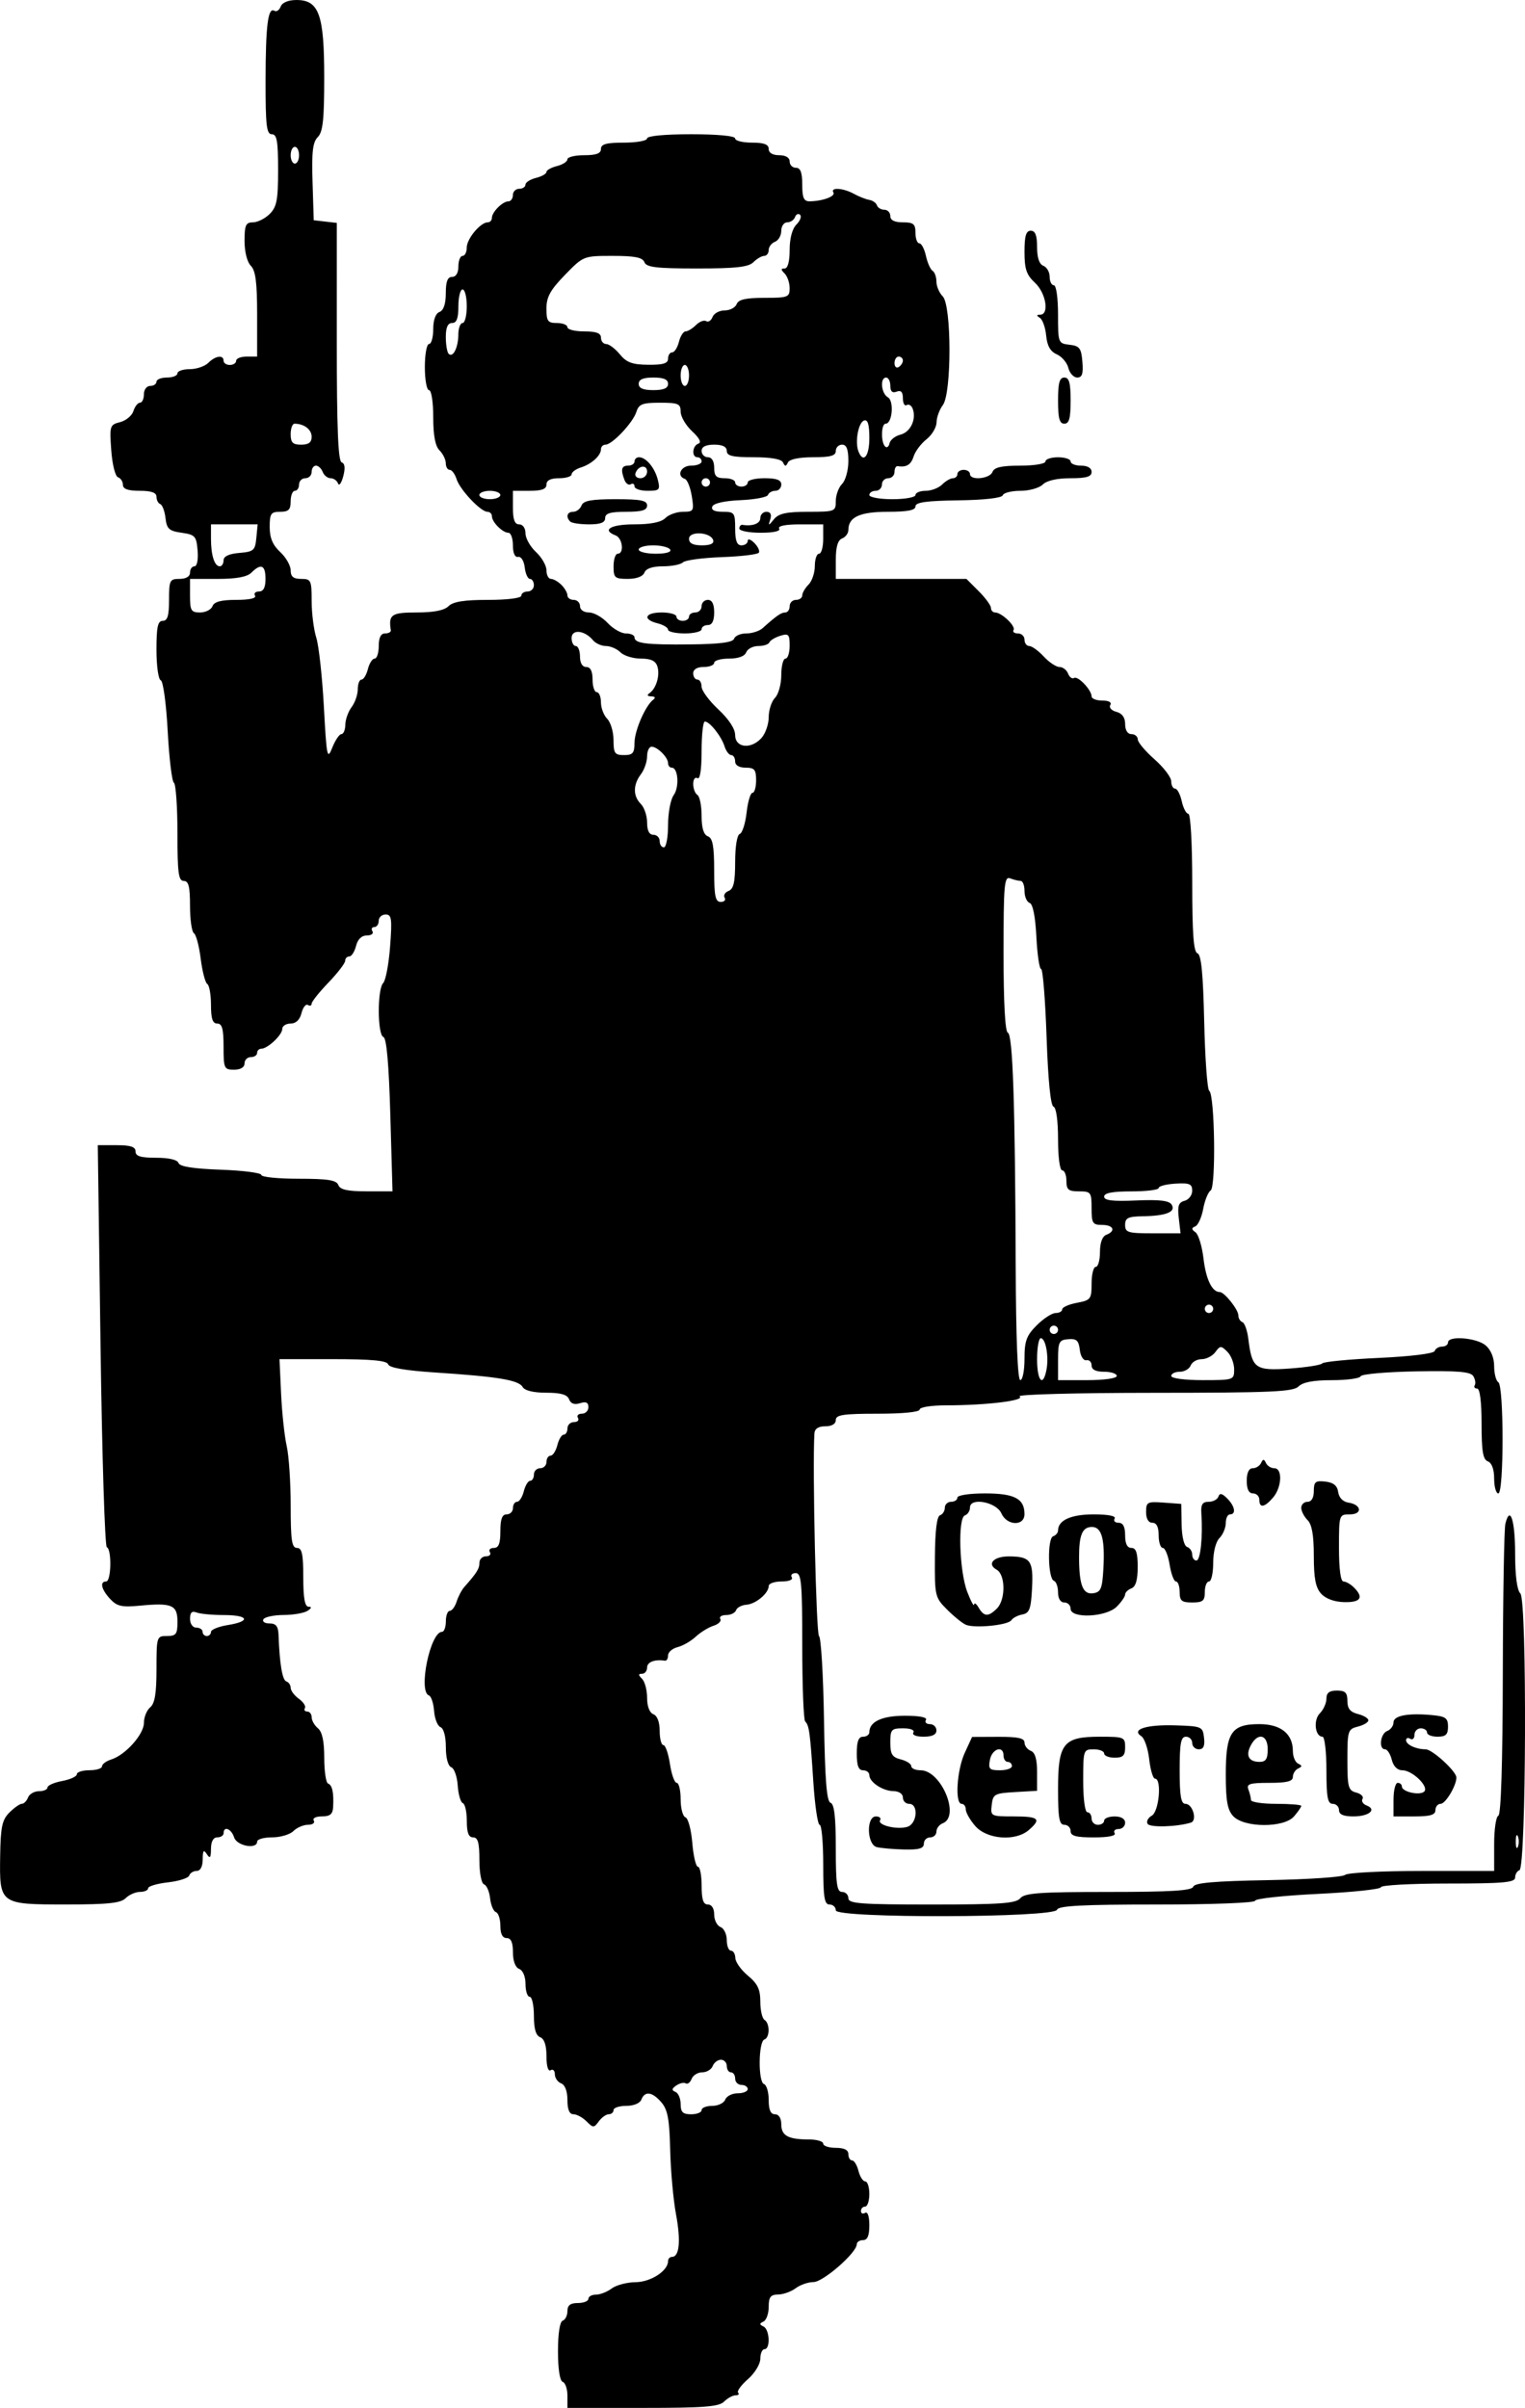 <?xml version="1.0" encoding="UTF-8" standalone="no"?>
<!-- Created with Inkscape (http://www.inkscape.org/) -->

<svg
   xmlns:dc="http://purl.org/dc/elements/1.1/"
   xmlns:cc="http://creativecommons.org/ns#"
   xmlns:rdf="http://www.w3.org/1999/02/22-rdf-syntax-ns#"
   xmlns:svg="http://www.w3.org/2000/svg"
   xmlns="http://www.w3.org/2000/svg"
   xmlns:sodipodi="http://sodipodi.sourceforge.net/DTD/sodipodi-0.dtd"
   xmlns:inkscape="http://www.inkscape.org/namespaces/inkscape"
   width="210mm"
   height="331.452mm"
   viewBox="0 0 210 331.452"
   version="1.1"
   id="svg8"
   inkscape:version="0.92.1 r15371"
   sodipodi:docname="mole.svg">
  <defs
     id="defs2" />
  <sodipodi:namedview
     id="base"
     pagecolor="#ffffff"
     bordercolor="#666666"
     borderopacity="1.0"
     inkscape:pageopacity="0.0"
     inkscape:pageshadow="2"
     inkscape:zoom="0.49497475"
     inkscape:cx="-15.398536"
     inkscape:cy="957.21469"
     inkscape:document-units="mm"
     inkscape:current-layer="layer1"
     showgrid="false"
     fit-margin-top="0"
     fit-margin-left="0"
     fit-margin-right="0"
     fit-margin-bottom="0"
     inkscape:window-width="1920"
     inkscape:window-height="1028"
     inkscape:window-x="0"
     inkscape:window-y="0"
     inkscape:window-maximized="1" />
  <g
     inkscape:label="Calque 1"
     inkscape:groupmode="layer"
     id="layer1"
     transform="translate(47.148,44.264)">
    <path
       style="fill:#000000;stroke-width:0.577"
       d="m 30.989,285.503 c 0,-0.926 -0.292,-1.782 -0.65,-1.901 -0.398,-0.133 -0.65,-1.765 -0.65,-4.211 0,-2.445 0.252,-4.078 0.65,-4.211 0.357,-0.119 0.65,-0.715 0.65,-1.323 0,-0.796 0.406,-1.107 1.444,-1.107 0.794,0 1.444,-0.26 1.444,-0.577 0,-0.318 0.47,-0.577 1.045,-0.577 0.574,0 1.549,-0.382 2.165,-0.848 0.617,-0.466 2.095,-0.856 3.286,-0.866 2.096,-0.018 4.475,-1.563 4.475,-2.906 0,-0.318 0.242,-0.577 0.539,-0.577 1.025,0 1.234,-2.215 0.554,-5.864 -0.375,-2.015 -0.737,-6.02 -0.803,-8.9 -0.096,-4.16 -0.343,-5.495 -1.2,-6.496 -1.258,-1.469 -2.294,-1.617 -2.764,-0.394 -0.194,0.506 -1.06,0.866 -2.083,0.866 -0.963,0 -1.75,0.26 -1.75,0.577 0,0.318 -0.296,0.577 -0.658,0.577 -0.362,0 -0.98,0.44 -1.373,0.978 -0.672,0.919 -0.774,0.919 -1.693,0 -0.538,-0.538 -1.349,-0.978 -1.803,-0.978 -0.553,0 -0.825,-0.646 -0.825,-1.959 0,-1.209 -0.332,-2.087 -0.866,-2.292 -0.476,-0.183 -0.866,-0.746 -0.866,-1.251 0,-0.505 -0.26,-0.758 -0.577,-0.561 -0.348,0.215 -0.577,-0.551 -0.577,-1.925 0,-1.496 -0.298,-2.397 -0.866,-2.614 -0.594,-0.228 -0.866,-1.156 -0.866,-2.949 0,-1.439 -0.26,-2.617 -0.577,-2.617 -0.318,0 -0.577,-0.788 -0.577,-1.75 0,-1.023 -0.36,-1.889 -0.866,-2.083 -0.534,-0.205 -0.866,-1.083 -0.866,-2.292 0,-1.357 -0.266,-1.959 -0.866,-1.959 -0.572,0 -0.866,-0.572 -0.866,-1.684 0,-0.926 -0.276,-1.776 -0.614,-1.889 -0.338,-0.113 -0.698,-0.969 -0.8,-1.903 -0.103,-0.934 -0.476,-1.795 -0.83,-1.913 -0.367,-0.122 -0.643,-1.557 -0.643,-3.342 0,-2.395 -0.203,-3.128 -0.866,-3.128 -0.622,0 -0.866,-0.636 -0.866,-2.262 0,-1.244 -0.248,-2.348 -0.552,-2.454 -0.304,-0.106 -0.619,-1.196 -0.7,-2.423 -0.081,-1.227 -0.482,-2.359 -0.891,-2.516 -0.447,-0.171 -0.744,-1.274 -0.744,-2.76 0,-1.477 -0.298,-2.589 -0.738,-2.758 -0.406,-0.156 -0.804,-1.158 -0.884,-2.227 -0.081,-1.069 -0.398,-2.031 -0.705,-2.136 -1.515,-0.522 0.171,-8.758 1.793,-8.758 0.294,0 0.535,-0.65 0.535,-1.444 0,-0.794 0.242,-1.444 0.539,-1.444 0.296,0 0.72,-0.573 0.942,-1.272 0.222,-0.7 0.694,-1.6 1.049,-2.001 1.745,-1.969 2.089,-2.52 2.089,-3.343 0,-0.49 0.405,-0.891 0.9,-0.891 0.495,0 0.74,-0.26 0.543,-0.577 -0.196,-0.318 0.048,-0.577 0.543,-0.577 0.665,0 0.9,-0.603 0.9,-2.31 0,-1.668 0.241,-2.31 0.866,-2.31 0.476,0 0.866,-0.39 0.866,-0.866 0,-0.476 0.255,-0.866 0.566,-0.866 0.312,0 0.729,-0.65 0.929,-1.444 0.199,-0.794 0.594,-1.444 0.877,-1.444 0.283,0 0.515,-0.39 0.515,-0.866 0,-0.476 0.39,-0.866 0.866,-0.866 0.476,0 0.866,-0.39 0.866,-0.866 0,-0.476 0.255,-0.866 0.566,-0.866 0.312,0 0.729,-0.65 0.929,-1.444 0.199,-0.794 0.594,-1.444 0.877,-1.444 0.283,0 0.515,-0.39 0.515,-0.866 0,-0.476 0.405,-0.866 0.9,-0.866 0.495,0 0.74,-0.26 0.543,-0.577 -0.196,-0.318 0.048,-0.577 0.543,-0.577 0.495,0 0.9,-0.407 0.9,-0.905 0,-0.643 -0.335,-0.799 -1.158,-0.538 -0.769,0.244 -1.274,0.064 -1.505,-0.539 -0.25,-0.65 -1.136,-0.906 -3.144,-0.906 -1.773,0 -2.966,-0.292 -3.259,-0.798 -0.547,-0.946 -3.422,-1.422 -11.965,-1.981 -4.179,-0.274 -6.387,-0.654 -6.544,-1.127 -0.172,-0.517 -2.269,-0.714 -7.601,-0.714 h -7.363 l 0.22,4.764 c 0.121,2.62 0.468,5.853 0.771,7.185 0.303,1.332 0.551,5.034 0.551,8.229 0,4.777 0.154,5.807 0.866,5.807 0.687,0 0.866,0.834 0.866,4.042 0,2.844 0.214,4.045 0.722,4.051 0.481,0.006 0.433,0.196 -0.144,0.569 -0.476,0.308 -1.955,0.564 -3.286,0.569 -1.331,0.004 -2.581,0.269 -2.777,0.586 -0.196,0.318 0.178,0.577 0.832,0.577 0.898,0 1.203,0.389 1.248,1.588 0.147,3.993 0.519,6.207 1.072,6.392 0.331,0.11 0.602,0.511 0.602,0.891 0,0.38 0.506,1.055 1.124,1.501 0.618,0.446 0.993,1.023 0.832,1.282 -0.161,0.26 -0.017,0.472 0.32,0.472 0.336,0 0.612,0.358 0.612,0.795 0,0.438 0.39,1.119 0.866,1.514 0.588,0.488 0.866,1.795 0.866,4.065 0,1.84 0.236,3.432 0.525,3.538 0.579,0.212 0.803,1.246 0.699,3.224 -0.052,0.991 -0.419,1.299 -1.546,1.299 -0.838,0 -1.323,0.25 -1.121,0.577 0.196,0.318 -0.16,0.577 -0.791,0.577 -0.631,0 -1.537,0.39 -2.014,0.866 -0.476,0.476 -1.794,0.866 -2.928,0.866 -1.134,0 -2.062,0.26 -2.062,0.577 0,1.123 -2.798,0.614 -3.176,-0.577 -0.376,-1.185 -1.444,-1.612 -1.444,-0.577 0,0.318 -0.39,0.577 -0.866,0.577 -0.558,0 -0.869,0.565 -0.875,1.588 -0.006,1.237 -0.132,1.397 -0.569,0.722 -0.436,-0.675 -0.562,-0.516 -0.569,0.722 -0.004,0.981 -0.322,1.588 -0.827,1.588 -0.45,0 -0.913,0.285 -1.029,0.634 -0.116,0.349 -1.437,0.772 -2.935,0.941 -1.498,0.169 -2.724,0.533 -2.724,0.809 0,0.276 -0.501,0.502 -1.114,0.502 -0.612,0 -1.503,0.39 -1.98,0.866 -0.679,0.679 -2.447,0.866 -8.167,0.866 -9.192,0 -9.216,-0.018 -9.115,-6.672 0.061,-4.017 0.266,-4.978 1.274,-5.986 0.66,-0.66 1.433,-1.201 1.716,-1.201 0.284,0 0.665,-0.39 0.848,-0.866 0.183,-0.476 0.86,-0.866 1.505,-0.866 0.645,0 1.173,-0.231 1.173,-0.513 0,-0.282 0.909,-0.684 2.021,-0.892 1.112,-0.208 2.021,-0.627 2.021,-0.93 0,-0.303 0.78,-0.551 1.732,-0.551 0.953,0 1.732,-0.242 1.732,-0.539 0,-0.296 0.575,-0.721 1.277,-0.944 1.965,-0.624 4.497,-3.463 4.497,-5.043 0,-0.78 0.39,-1.741 0.866,-2.136 0.636,-0.528 0.866,-1.929 0.866,-5.268 0,-4.467 0.026,-4.549 1.444,-4.549 1.255,0 1.444,-0.255 1.444,-1.954 0,-2.316 -0.761,-2.645 -5.141,-2.224 -2.527,0.243 -3.182,0.097 -4.128,-0.919 -1.218,-1.308 -1.469,-2.41 -0.547,-2.41 0.699,0 0.782,-4.443 0.088,-4.716 -0.269,-0.106 -0.66,-12.6 -0.867,-27.765 l -0.377,-27.573 h 2.599 c 1.925,0 2.599,0.225 2.599,0.866 0,0.652 0.7,0.866 2.839,0.866 1.758,0 2.931,0.275 3.079,0.722 0.164,0.492 2.02,0.786 5.823,0.922 3.07,0.11 5.582,0.435 5.582,0.722 0,0.287 2.311,0.522 5.135,0.522 4.032,0 5.207,0.186 5.468,0.866 0.246,0.641 1.261,0.866 3.898,0.866 H 6.902 L 6.601,109.215 C 6.4,102.206 6.083,98.628 5.652,98.484 4.819,98.206 4.793,91.877 5.62,91.05 5.959,90.711 6.387,88.45 6.57,86.026 c 0.29,-3.84 0.211,-4.408 -0.616,-4.408 -0.522,0 -0.95,0.39 -0.95,0.866 0,0.476 -0.275,0.866 -0.612,0.866 -0.336,0 -0.451,0.26 -0.255,0.577 0.196,0.318 -0.15,0.577 -0.769,0.577 -0.72,0 -1.257,0.521 -1.489,1.444 -0.199,0.794 -0.617,1.444 -0.929,1.444 -0.312,0 -0.566,0.27 -0.566,0.6 0,0.33 -1.039,1.681 -2.31,3.004 -1.27,1.322 -2.31,2.627 -2.31,2.899 0,0.272 -0.232,0.352 -0.516,0.176 -0.284,-0.175 -0.678,0.329 -0.877,1.121 -0.233,0.928 -0.768,1.44 -1.505,1.44 -0.629,0 -1.144,0.332 -1.144,0.738 0,0.828 -2.015,2.727 -2.894,2.727 -0.314,0 -0.571,0.26 -0.571,0.577 0,0.318 -0.39,0.577 -0.866,0.577 -0.476,0 -0.866,0.39 -0.866,0.866 0,0.539 -0.545,0.866 -1.444,0.866 -1.365,0 -1.444,-0.173 -1.444,-3.176 0,-2.438 -0.201,-3.176 -0.866,-3.176 -0.64,0 -0.866,-0.67 -0.866,-2.564 0,-1.41 -0.229,-2.706 -0.51,-2.88 -0.28,-0.173 -0.688,-1.744 -0.907,-3.49 -0.218,-1.746 -0.638,-3.324 -0.934,-3.506 -0.295,-0.182 -0.537,-1.876 -0.537,-3.762 0,-2.664 -0.193,-3.431 -0.866,-3.431 -0.719,0 -0.866,-1.119 -0.866,-6.607 0,-3.634 -0.22,-6.742 -0.488,-6.908 -0.268,-0.166 -0.652,-3.362 -0.852,-7.103 -0.203,-3.794 -0.626,-6.889 -0.956,-6.999 -0.327,-0.109 -0.591,-1.98 -0.591,-4.191 0,-3.165 0.18,-3.994 0.866,-3.994 0.654,0 0.866,-0.706 0.866,-2.887 0,-2.695 0.096,-2.887 1.444,-2.887 0.898,0 1.444,-0.327 1.444,-0.866 0,-0.476 0.276,-0.866 0.612,-0.866 0.354,0 0.537,-0.912 0.433,-2.165 -0.165,-1.99 -0.343,-2.189 -2.2,-2.454 -1.737,-0.248 -2.049,-0.533 -2.22,-2.021 -0.11,-0.953 -0.434,-1.819 -0.722,-1.925 -0.288,-0.106 -0.523,-0.561 -0.523,-1.011 0,-0.569 -0.702,-0.818 -2.31,-0.818 -1.608,0 -2.31,-0.249 -2.31,-0.818 0,-0.45 -0.305,-0.92 -0.677,-1.044 -0.378,-0.126 -0.789,-1.771 -0.93,-3.723 -0.243,-3.355 -0.193,-3.512 1.216,-3.866 0.808,-0.203 1.634,-0.888 1.835,-1.522 0.201,-0.634 0.608,-1.154 0.905,-1.154 0.296,0 0.539,-0.52 0.539,-1.155 0,-0.642 0.385,-1.155 0.866,-1.155 0.476,0 0.866,-0.26 0.866,-0.577 0,-0.318 0.65,-0.577 1.444,-0.577 0.794,0 1.444,-0.26 1.444,-0.577 0,-0.318 0.761,-0.577 1.691,-0.577 0.93,0 2.081,-0.39 2.557,-0.866 0.99,-0.99 2.104,-1.143 2.104,-0.289 0,0.318 0.39,0.577 0.866,0.577 0.476,0 0.866,-0.26 0.866,-0.577 0,-0.318 0.65,-0.577 1.444,-0.577 h 1.444 v -5.816 c 0,-4.4 -0.211,-6.027 -0.866,-6.682 -0.509,-0.509 -0.866,-1.92 -0.866,-3.423 0,-2.172 0.174,-2.557 1.155,-2.557 0.635,0 1.675,-0.52 2.31,-1.155 0.974,-0.974 1.155,-1.925 1.155,-6.063 0,-3.978 -0.164,-4.908 -0.866,-4.908 -0.725,0 -0.865,-1.2 -0.858,-7.362 0.009,-7.622 0.331,-10.177 1.217,-9.629 0.284,0.175 0.672,-0.087 0.862,-0.584 0.214,-0.557 1.05,-0.903 2.181,-0.903 3.099,0 3.816,2.005 3.816,10.669 0,5.808 -0.183,7.497 -0.887,8.202 -0.696,0.696 -0.851,2.026 -0.722,6.166 l 0.165,5.279 1.588,0.183 1.588,0.183 V 2.788 c 0,11.889 0.183,16.432 0.669,16.593 0.446,0.149 0.519,0.789 0.218,1.925 -0.248,0.936 -0.571,1.377 -0.717,0.98 -0.146,-0.397 -0.606,-0.722 -1.022,-0.722 -0.416,0 -0.906,-0.39 -1.089,-0.866 -0.183,-0.476 -0.6,-0.866 -0.928,-0.866 -0.328,0 -0.596,0.39 -0.596,0.866 0,0.476 -0.39,0.866 -0.866,0.866 -0.476,0 -0.866,0.39 -0.866,0.866 0,0.476 -0.26,0.866 -0.577,0.866 -0.318,0 -0.577,0.65 -0.577,1.444 0,1.155 -0.289,1.444 -1.444,1.444 -1.275,0 -1.444,0.245 -1.444,2.099 0,1.497 0.414,2.483 1.444,3.437 0.794,0.736 1.444,1.87 1.444,2.52 0,0.876 0.374,1.182 1.444,1.182 1.357,0 1.444,0.183 1.444,3.035 0,1.669 0.287,3.943 0.638,5.053 0.351,1.109 0.822,5.395 1.046,9.524 0.376,6.919 0.466,7.36 1.151,5.63 0.409,-1.032 0.977,-1.877 1.264,-1.877 0.287,0 0.529,-0.585 0.539,-1.299 0.011,-0.715 0.4,-1.804 0.866,-2.42 0.466,-0.616 0.848,-1.721 0.848,-2.454 0,-0.733 0.232,-1.333 0.515,-1.333 0.283,0 0.678,-0.65 0.877,-1.444 0.199,-0.794 0.617,-1.444 0.929,-1.444 0.312,0 0.566,-0.78 0.566,-1.732 0,-1.155 0.289,-1.732 0.866,-1.732 0.476,0 0.835,-0.195 0.798,-0.433 -0.342,-2.166 0.078,-2.454 3.574,-2.454 2.346,0 3.792,-0.286 4.372,-0.866 0.624,-0.624 2.145,-0.866 5.444,-0.866 2.667,0 4.578,-0.241 4.578,-0.577 0,-0.318 0.39,-0.577 0.866,-0.577 0.476,0 0.866,-0.39 0.866,-0.866 0,-0.476 -0.243,-0.866 -0.539,-0.866 -0.297,0 -0.621,-0.715 -0.722,-1.588 -0.103,-0.893 -0.499,-1.525 -0.905,-1.444 -0.449,0.09 -0.722,-0.51 -0.722,-1.588 0,-0.953 -0.278,-1.732 -0.619,-1.732 -0.799,0 -2.269,-1.469 -2.269,-2.269 0,-0.34 -0.28,-0.619 -0.622,-0.619 -0.922,0 -3.781,-3.028 -4.248,-4.497 -0.223,-0.702 -0.648,-1.277 -0.944,-1.277 -0.296,0 -0.539,-0.408 -0.539,-0.907 0,-0.499 -0.39,-1.297 -0.866,-1.774 -0.59,-0.59 -0.866,-2.049 -0.866,-4.578 0,-2.09 -0.252,-3.712 -0.577,-3.712 -0.318,0 -0.577,-1.429 -0.577,-3.176 0,-1.747 0.26,-3.176 0.577,-3.176 0.318,0 0.577,-0.918 0.577,-2.039 0,-1.28 0.323,-2.163 0.866,-2.372 0.565,-0.217 0.866,-1.115 0.866,-2.58 0,-1.613 0.245,-2.248 0.866,-2.248 0.539,0 0.866,-0.545 0.866,-1.444 0,-0.794 0.26,-1.444 0.577,-1.444 0.318,0 0.577,-0.52 0.577,-1.155 0,-1.203 1.885,-3.465 2.887,-3.465 0.318,0 0.577,-0.278 0.577,-0.619 0,-0.799 1.469,-2.269 2.269,-2.269 0.34,0 0.619,-0.39 0.619,-0.866 0,-0.476 0.39,-0.866 0.866,-0.866 0.476,0 0.866,-0.255 0.866,-0.566 0,-0.312 0.65,-0.729 1.444,-0.929 0.794,-0.199 1.444,-0.566 1.444,-0.815 0,-0.249 0.65,-0.615 1.444,-0.815 0.794,-0.199 1.444,-0.617 1.444,-0.929 0,-0.312 1.039,-0.566 2.31,-0.566 1.668,0 2.31,-0.241 2.31,-0.866 0,-0.665 0.738,-0.866 3.176,-0.866 1.747,0 3.176,-0.26 3.176,-0.577 0,-0.348 2.406,-0.577 6.063,-0.577 3.657,0 6.063,0.229 6.063,0.577 0,0.318 1.039,0.577 2.31,0.577 1.668,0 2.31,0.241 2.31,0.866 0,0.539 0.545,0.866 1.444,0.866 0.898,0 1.444,0.327 1.444,0.866 0,0.476 0.39,0.866 0.866,0.866 0.626,0 0.866,0.642 0.866,2.31 0,1.818 0.215,2.308 1.011,2.302 1.788,-0.014 3.605,-0.686 3.28,-1.213 -0.46,-0.744 1.351,-0.627 2.821,0.182 0.694,0.382 1.646,0.757 2.117,0.835 0.471,0.077 0.947,0.415 1.059,0.75 0.112,0.335 0.571,0.609 1.021,0.609 0.45,0 0.818,0.39 0.818,0.866 0,0.577 0.577,0.866 1.732,0.866 1.463,0 1.732,0.225 1.732,1.444 0,0.794 0.239,1.444 0.532,1.444 0.292,0 0.702,0.777 0.911,1.726 0.208,0.949 0.619,1.874 0.912,2.055 0.293,0.181 0.533,0.852 0.533,1.491 0,0.639 0.39,1.552 0.866,2.028 1.23,1.23 1.245,13.343 0.018,14.965 -0.466,0.616 -0.856,1.687 -0.866,2.378 -0.011,0.692 -0.633,1.741 -1.384,2.332 -0.751,0.591 -1.548,1.649 -1.771,2.352 -0.367,1.158 -0.989,1.538 -2.204,1.346 -0.238,-0.038 -0.433,0.321 -0.433,0.798 0,0.476 -0.39,0.866 -0.866,0.866 -0.476,0 -0.866,0.39 -0.866,0.866 0,0.476 -0.39,0.866 -0.866,0.866 -0.476,0 -0.866,0.26 -0.866,0.577 0,0.318 1.429,0.577 3.176,0.577 1.747,0 3.176,-0.26 3.176,-0.577 0,-0.318 0.631,-0.577 1.402,-0.577 0.771,0 1.792,-0.39 2.269,-0.866 0.476,-0.476 1.145,-0.866 1.485,-0.866 0.34,0 0.619,-0.26 0.619,-0.577 0,-0.318 0.39,-0.577 0.866,-0.577 0.476,0 0.866,0.26 0.866,0.577 0,0.922 2.729,0.667 3.096,-0.289 0.245,-0.637 1.252,-0.866 3.815,-0.866 1.937,0 3.483,-0.256 3.483,-0.577 0,-0.318 0.78,-0.577 1.732,-0.577 0.953,0 1.732,0.26 1.732,0.577 0,0.318 0.65,0.577 1.444,0.577 0.898,0 1.444,0.327 1.444,0.866 0,0.656 -0.71,0.866 -2.928,0.866 -1.833,0 -3.252,0.324 -3.795,0.866 -0.476,0.476 -1.865,0.866 -3.087,0.866 -1.221,0 -2.313,0.277 -2.425,0.615 -0.125,0.374 -2.516,0.647 -6.111,0.696 -4.406,0.06 -5.906,0.271 -5.906,0.828 0,0.536 -1.074,0.747 -3.795,0.747 -3.862,0 -5.444,0.725 -5.444,2.495 0,0.465 -0.39,0.995 -0.866,1.178 -0.594,0.228 -0.866,1.156 -0.866,2.949 v 2.617 h 8.995 8.995 l 1.688,1.688 c 0.928,0.928 1.688,1.968 1.688,2.31 0,0.342 0.257,0.622 0.571,0.622 0.887,0 2.87,1.882 2.541,2.413 -0.161,0.261 0.112,0.474 0.607,0.474 0.495,0 0.9,0.39 0.9,0.866 0,0.476 0.295,0.866 0.656,0.866 0.361,0 1.258,0.65 1.993,1.444 0.736,0.794 1.712,1.444 2.17,1.444 0.458,0 0.988,0.406 1.178,0.903 0.191,0.497 0.562,0.77 0.825,0.607 0.534,-0.33 2.417,1.648 2.417,2.539 0,0.314 0.665,0.571 1.478,0.571 0.9,0 1.329,0.241 1.097,0.616 -0.21,0.339 0.164,0.759 0.832,0.934 0.804,0.21 1.213,0.781 1.213,1.693 0,0.838 0.339,1.376 0.866,1.376 0.476,0 0.869,0.325 0.872,0.722 0.002,0.397 1.04,1.631 2.304,2.743 1.264,1.112 2.301,2.476 2.304,3.032 0.002,0.556 0.245,1.011 0.537,1.011 0.292,0 0.703,0.78 0.912,1.732 0.209,0.953 0.62,1.732 0.912,1.732 0.302,0 0.532,4.09 0.532,9.48 0,7.053 0.184,9.541 0.719,9.719 0.522,0.174 0.777,2.763 0.929,9.432 0.115,5.055 0.425,9.327 0.689,9.493 0.763,0.479 0.949,13.233 0.2,13.72 -0.351,0.228 -0.814,1.371 -1.029,2.539 -0.215,1.168 -0.707,2.252 -1.094,2.41 -0.544,0.222 -0.536,0.405 0.034,0.807 0.405,0.286 0.904,1.927 1.107,3.647 0.338,2.852 1.181,4.582 2.233,4.582 0.643,0 2.563,2.41 2.563,3.216 0,0.401 0.25,0.816 0.556,0.922 0.306,0.106 0.673,1.142 0.816,2.301 0.503,4.093 0.954,4.417 5.682,4.087 2.314,-0.162 4.337,-0.479 4.495,-0.704 0.159,-0.226 3.662,-0.566 7.786,-0.756 4.419,-0.204 7.58,-0.595 7.699,-0.952 0.111,-0.334 0.57,-0.607 1.02,-0.607 0.45,0 0.818,-0.26 0.818,-0.577 0,-0.963 3.949,-0.646 5.19,0.417 0.717,0.614 1.161,1.706 1.161,2.853 0,1.022 0.26,2.019 0.577,2.216 0.775,0.479 0.775,15.302 0,15.302 -0.318,0 -0.577,-0.918 -0.577,-2.039 0,-1.28 -0.323,-2.163 -0.866,-2.372 -0.675,-0.259 -0.866,-1.404 -0.866,-5.179 0,-3.026 -0.23,-4.846 -0.612,-4.846 -0.336,0 -0.483,-0.207 -0.327,-0.461 0.157,-0.253 0.065,-0.816 -0.203,-1.25 -0.379,-0.613 -2.143,-0.759 -7.902,-0.654 -4.078,0.074 -7.5,0.377 -7.606,0.673 -0.106,0.296 -1.878,0.538 -3.939,0.538 -2.56,0 -4.021,0.274 -4.613,0.866 -0.735,0.735 -3.773,0.868 -20.025,0.875 -10.537,0.004 -18.816,0.226 -18.398,0.491 0.892,0.566 -4.564,1.232 -10.084,1.232 -2.061,0 -3.669,0.253 -3.669,0.577 0,0.346 -2.31,0.577 -5.774,0.577 -4.748,0 -5.774,0.154 -5.774,0.866 0,0.539 -0.545,0.866 -1.444,0.866 -0.967,0 -1.463,0.333 -1.503,1.011 -0.279,4.756 0.243,27.618 0.636,27.861 0.278,0.172 0.587,5.353 0.686,11.513 0.134,8.316 0.367,11.263 0.903,11.441 0.516,0.171 0.722,1.956 0.722,6.255 0,4.962 0.152,6.015 0.866,6.015 0.476,0 0.866,0.39 0.866,0.866 0,0.741 1.66,0.866 11.478,0.866 9.498,0 11.602,-0.149 12.197,-0.866 0.595,-0.717 2.693,-0.866 12.149,-0.866 8.631,0 11.489,-0.177 11.67,-0.722 0.176,-0.531 2.896,-0.769 10.298,-0.902 5.532,-0.099 10.305,-0.424 10.607,-0.722 0.302,-0.298 5.044,-0.541 10.538,-0.541 h 9.99 v -3.705 c 0,-2.038 0.26,-3.792 0.577,-3.898 0.368,-0.123 0.591,-7.204 0.616,-19.537 0.022,-10.639 0.179,-19.927 0.351,-20.64 0.639,-2.653 1.344,-0.504 1.344,4.101 0,3.034 0.262,5.022 0.722,5.486 0.932,0.939 0.809,37.778 -0.127,38.09 -0.327,0.109 -0.595,0.566 -0.595,1.016 0,0.672 -1.653,0.818 -9.239,0.818 -5.081,0 -9.239,0.227 -9.239,0.504 0,0.277 -3.898,0.691 -8.662,0.921 -4.764,0.23 -8.662,0.653 -8.662,0.94 0,0.297 -5.842,0.522 -13.522,0.522 -10.304,0 -13.579,0.172 -13.762,0.722 -0.374,1.122 -30.46,1.202 -30.46,0.081 0,-0.441 -0.39,-0.803 -0.866,-0.803 -0.709,0 -0.866,-0.994 -0.866,-5.486 0,-3.017 -0.22,-5.486 -0.49,-5.486 -0.269,0 -0.662,-2.663 -0.874,-5.919 -0.442,-6.805 -0.57,-7.756 -1.122,-8.308 -0.221,-0.221 -0.402,-4.906 -0.402,-10.411 0,-8.68 -0.12,-10.009 -0.9,-10.009 -0.495,0 -0.74,0.26 -0.543,0.577 0.208,0.337 -0.379,0.577 -1.41,0.577 -0.972,0 -1.766,0.278 -1.766,0.619 0,0.996 -1.774,2.486 -3.073,2.582 -0.659,0.049 -1.299,0.388 -1.421,0.754 -0.122,0.366 -0.735,0.665 -1.363,0.665 -0.627,0 -0.992,0.241 -0.81,0.536 0.182,0.295 -0.237,0.716 -0.932,0.937 -0.695,0.221 -1.798,0.899 -2.451,1.508 -0.653,0.609 -1.778,1.255 -2.499,1.436 -0.721,0.181 -1.311,0.691 -1.311,1.133 0,0.442 -0.195,0.773 -0.433,0.735 -1.399,-0.221 -2.454,0.181 -2.454,0.935 0,0.476 -0.312,0.866 -0.693,0.866 -0.539,0 -0.539,0.154 0,0.693 0.381,0.381 0.693,1.559 0.693,2.617 0,1.177 0.336,2.053 0.866,2.256 0.534,0.205 0.866,1.083 0.866,2.292 0,1.078 0.23,1.959 0.512,1.959 0.282,0 0.687,1.169 0.902,2.599 0.214,1.429 0.634,2.598 0.932,2.598 0.298,0 0.542,1.018 0.542,2.262 0,1.244 0.299,2.361 0.665,2.483 0.366,0.122 0.788,1.703 0.938,3.513 0.15,1.81 0.501,3.291 0.779,3.291 0.278,0 0.506,1.169 0.506,2.598 0,1.925 0.225,2.599 0.866,2.599 0.529,0 0.866,0.538 0.866,1.382 0,0.76 0.39,1.531 0.866,1.714 0.476,0.183 0.866,0.99 0.866,1.794 0,0.804 0.26,1.462 0.577,1.462 0.318,0 0.588,0.455 0.602,1.011 0.013,0.556 0.793,1.648 1.732,2.427 1.335,1.107 1.708,1.888 1.708,3.575 0,1.187 0.26,2.319 0.577,2.515 0.758,0.469 0.745,2.447 -0.018,2.701 -0.824,0.275 -0.877,5.855 -0.057,6.128 0.359,0.12 0.653,1.106 0.653,2.191 0,1.369 0.265,1.973 0.866,1.973 0.529,0 0.866,0.538 0.866,1.382 0,1.564 0.947,2.083 3.801,2.083 1.086,0 1.974,0.26 1.974,0.577 0,0.318 0.78,0.577 1.732,0.577 1.155,0 1.732,0.289 1.732,0.866 0,0.476 0.232,0.866 0.515,0.866 0.283,0 0.678,0.65 0.877,1.444 0.199,0.794 0.617,1.444 0.929,1.444 0.312,0 0.566,0.78 0.566,1.732 0,0.953 -0.26,1.732 -0.577,1.732 -0.318,0 -0.577,0.275 -0.577,0.612 0,0.336 0.26,0.451 0.577,0.255 0.344,-0.212 0.577,0.475 0.577,1.698 0,1.442 -0.258,2.055 -0.866,2.055 -0.476,0 -0.866,0.26 -0.866,0.577 0,1.156 -4.629,5.197 -5.953,5.197 -0.733,0 -1.838,0.382 -2.454,0.848 -0.617,0.466 -1.706,0.856 -2.42,0.866 -1.046,0.015 -1.299,0.346 -1.299,1.703 0,0.926 -0.325,1.836 -0.722,2.021 -0.577,0.269 -0.577,0.404 0,0.674 0.855,0.399 0.981,3.128 0.144,3.128 -0.318,0 -0.577,0.592 -0.577,1.315 0,0.734 -0.755,1.977 -1.709,2.814 -0.94,0.825 -1.546,1.662 -1.347,1.861 0.199,0.199 0.04,0.361 -0.353,0.361 -0.393,0 -1.105,0.39 -1.581,0.866 -0.706,0.706 -2.786,0.866 -11.219,0.866 H 30.989 Z m 18.478,-39.314 c 0,-0.318 0.658,-0.577 1.462,-0.577 0.804,0 1.611,-0.39 1.794,-0.866 0.183,-0.476 0.954,-0.866 1.714,-0.866 0.76,0 1.382,-0.26 1.382,-0.577 0,-0.318 -0.39,-0.577 -0.866,-0.577 -0.476,0 -0.866,-0.39 -0.866,-0.866 0,-0.476 -0.26,-0.866 -0.577,-0.866 -0.318,0 -0.577,-0.39 -0.577,-0.866 0,-0.476 -0.362,-0.866 -0.804,-0.866 -0.442,0 -0.954,0.39 -1.137,0.866 -0.183,0.476 -0.832,0.866 -1.444,0.866 -0.611,0 -1.267,0.406 -1.458,0.903 -0.191,0.497 -0.556,0.774 -0.811,0.616 -0.256,-0.158 -0.842,-0.025 -1.303,0.296 -0.637,0.443 -0.665,0.654 -0.117,0.876 0.397,0.161 0.722,0.921 0.722,1.688 0,1.104 0.302,1.395 1.444,1.395 0.794,0 1.444,-0.26 1.444,-0.577 z M 161.873,208.511 c -0.16,-0.397 -0.291,-0.072 -0.291,0.722 0,0.794 0.131,1.119 0.291,0.722 0.16,-0.397 0.16,-1.047 0,-1.444 z M -18.094,180.368 c 0,-0.314 1.039,-0.737 2.31,-0.94 3.22,-0.515 2.888,-1.377 -0.53,-1.377 -1.562,0 -3.251,-0.158 -3.753,-0.351 -0.655,-0.251 -0.913,-0.006 -0.913,0.866 0,0.697 0.37,1.217 0.866,1.217 0.476,0 0.866,0.26 0.866,0.577 0,0.318 0.26,0.577 0.577,0.577 0.318,0 0.577,-0.257 0.577,-0.571 z M 93.93,142.783 c 0,-2.47 0.266,-3.197 1.688,-4.62 0.928,-0.928 2.098,-1.688 2.598,-1.688 0.501,0 0.911,-0.231 0.911,-0.513 0,-0.282 0.909,-0.684 2.021,-0.892 1.905,-0.357 2.021,-0.51 2.021,-2.663 0,-1.256 0.26,-2.284 0.577,-2.284 0.318,0 0.577,-0.918 0.577,-2.039 0,-1.28 0.323,-2.163 0.866,-2.372 1.366,-0.524 1.011,-1.364 -0.577,-1.364 -1.299,0 -1.444,-0.231 -1.444,-2.31 0,-2.181 -0.096,-2.31 -1.732,-2.31 -1.463,0 -1.732,-0.225 -1.732,-1.444 0,-0.794 -0.26,-1.444 -0.577,-1.444 -0.333,0 -0.577,-1.813 -0.577,-4.283 0,-2.569 -0.251,-4.366 -0.627,-4.492 -0.399,-0.133 -0.746,-3.623 -0.952,-9.576 -0.179,-5.152 -0.518,-9.367 -0.753,-9.367 -0.235,0 -0.529,-1.995 -0.652,-4.433 -0.142,-2.803 -0.483,-4.519 -0.929,-4.668 -0.388,-0.129 -0.705,-0.863 -0.705,-1.631 0,-0.768 -0.239,-1.395 -0.53,-1.395 -0.292,0 -0.941,-0.158 -1.444,-0.351 -0.813,-0.312 -0.913,0.829 -0.913,10.346 0,6.738 0.217,10.769 0.587,10.892 0.686,0.229 1.005,9.648 1.087,32.093 0.037,10.067 0.266,15.735 0.635,15.735 0.318,0 0.577,-1.319 0.577,-2.932 z m 3.029,1.488 c 0.346,-1.812 -0.111,-4.331 -0.786,-4.331 -0.281,0 -0.51,1.299 -0.51,2.887 0,3.018 0.821,3.932 1.296,1.444 z m 9.675,0.866 c 0,-0.318 -0.78,-0.577 -1.732,-0.577 -1.155,0 -1.732,-0.289 -1.732,-0.866 0,-0.476 -0.325,-0.801 -0.722,-0.722 -0.405,0.081 -0.802,-0.548 -0.904,-1.434 -0.147,-1.277 -0.45,-1.556 -1.588,-1.462 -1.278,0.106 -1.406,0.369 -1.406,2.878 v 2.761 h 4.042 c 2.31,0 4.042,-0.247 4.042,-0.577 z m 16.168,-0.907 c 0,-0.817 -0.421,-1.906 -0.937,-2.421 -0.864,-0.864 -0.992,-0.861 -1.652,0.041 -0.393,0.538 -1.243,0.978 -1.889,0.978 -0.646,0 -1.323,0.39 -1.506,0.866 -0.183,0.476 -0.86,0.866 -1.505,0.866 -0.645,0 -1.173,0.26 -1.173,0.577 0,0.334 1.829,0.577 4.331,0.577 4.267,0 4.331,-0.022 4.331,-1.485 z m -24.253,-5.444 c 0,-0.318 -0.26,-0.577 -0.577,-0.577 -0.318,0 -0.577,0.26 -0.577,0.577 0,0.318 0.26,0.577 0.577,0.577 0.318,0 0.577,-0.26 0.577,-0.577 z m 21.365,-2.887 c 0,-0.318 -0.26,-0.577 -0.577,-0.577 -0.318,0 -0.577,0.26 -0.577,0.577 0,0.318 0.26,0.577 0.577,0.577 0.318,0 0.577,-0.26 0.577,-0.577 z m -4.739,-12.497 c -0.195,-1.671 -0.03,-2.159 0.803,-2.377 0.577,-0.151 1.048,-0.774 1.048,-1.385 0,-0.934 -0.368,-1.089 -2.31,-0.975 -1.27,0.075 -2.31,0.345 -2.31,0.601 0,0.256 -1.689,0.465 -3.753,0.465 -2.617,0 -3.754,0.219 -3.755,0.722 -0.001,0.531 1.163,0.671 4.411,0.529 3.223,-0.141 4.541,0.015 4.888,0.577 0.614,0.994 -0.746,1.543 -3.957,1.596 -2.056,0.034 -2.454,0.228 -2.454,1.195 0,1.038 0.385,1.155 3.817,1.155 h 3.817 z M 52.64,79.304 c -0.198,-0.32 0.047,-0.737 0.543,-0.928 0.687,-0.264 0.903,-1.218 0.903,-3.99 0,-2.133 0.263,-3.731 0.634,-3.855 0.349,-0.116 0.772,-1.437 0.941,-2.935 0.169,-1.498 0.533,-2.724 0.809,-2.724 0.276,0 0.502,-0.78 0.502,-1.732 0,-1.463 -0.225,-1.732 -1.444,-1.732 -0.898,0 -1.444,-0.327 -1.444,-0.866 0,-0.476 -0.242,-0.866 -0.539,-0.866 -0.296,0 -0.712,-0.547 -0.925,-1.217 -0.442,-1.393 -2.041,-3.403 -2.707,-3.403 -0.247,0 -0.449,1.834 -0.449,4.076 0,2.57 -0.213,3.944 -0.577,3.719 -0.318,-0.196 -0.577,0.163 -0.577,0.798 0,0.635 0.26,1.315 0.577,1.512 0.318,0.196 0.577,1.483 0.577,2.86 0,1.692 0.281,2.61 0.866,2.835 0.664,0.255 0.866,1.348 0.866,4.681 0,3.554 0.165,4.349 0.9,4.349 0.495,0 0.739,-0.262 0.541,-0.582 z m -7.793,-9.991 c 0,-1.686 0.347,-3.54 0.771,-4.12 0.806,-1.102 0.621,-3.786 -0.261,-3.786 -0.281,0 -0.51,-0.278 -0.51,-0.619 0,-0.799 -1.469,-2.269 -2.269,-2.269 -0.34,0 -0.619,0.6 -0.619,1.333 0,0.733 -0.382,1.838 -0.848,2.454 -1.098,1.452 -1.105,3.004 -0.017,4.091 0.476,0.476 0.866,1.627 0.866,2.557 0,1.118 0.293,1.691 0.866,1.691 0.476,0 0.866,0.39 0.866,0.866 0,0.476 0.26,0.866 0.577,0.866 0.318,0 0.577,-1.38 0.577,-3.066 z M 40.228,57.99 c 0,-1.688 1.514,-5.159 2.598,-5.956 0.34,-0.25 0.221,-0.432 -0.289,-0.442 -0.548,-0.011 -0.639,-0.173 -0.247,-0.442 0.93,-0.637 1.471,-2.47 1.087,-3.682 -0.243,-0.766 -0.897,-1.074 -2.282,-1.074 -1.067,0 -2.331,-0.39 -2.807,-0.866 -0.476,-0.476 -1.373,-0.866 -1.992,-0.866 -0.619,0 -1.426,-0.362 -1.792,-0.804 -1.14,-1.374 -2.939,-1.556 -2.939,-0.297 0,0.605 0.26,1.101 0.577,1.101 0.318,0 0.577,0.65 0.577,1.444 0,0.898 0.327,1.444 0.866,1.444 0.577,0 0.866,0.577 0.866,1.732 0,0.953 0.26,1.732 0.577,1.732 0.318,0 0.577,0.631 0.577,1.402 0,0.771 0.39,1.792 0.866,2.269 0.476,0.476 0.866,1.794 0.866,2.928 0,1.815 0.173,2.062 1.444,2.062 1.21,0 1.444,-0.273 1.444,-1.686 z m 17.449,-0.626 c 0.566,-0.607 1.029,-1.913 1.029,-2.902 0,-0.989 0.39,-2.187 0.866,-2.664 0.476,-0.476 0.866,-1.887 0.866,-3.135 0,-1.248 0.26,-2.269 0.577,-2.269 0.318,0 0.577,-0.797 0.577,-1.771 0,-1.572 -0.146,-1.726 -1.299,-1.367 -0.715,0.222 -1.386,0.629 -1.492,0.905 -0.106,0.276 -0.793,0.501 -1.526,0.501 -0.734,0 -1.483,0.39 -1.666,0.866 -0.209,0.544 -1.092,0.866 -2.372,0.866 -1.122,0 -2.039,0.26 -2.039,0.577 0,0.318 -0.65,0.577 -1.444,0.577 -0.898,0 -1.444,0.327 -1.444,0.866 0,0.476 0.26,0.866 0.577,0.866 0.318,0 0.577,0.44 0.577,0.977 0,0.537 1.039,1.946 2.31,3.131 1.437,1.34 2.31,2.67 2.31,3.52 0,1.752 2.13,2.022 3.591,0.455 z m -3.734,-13.712 c 0.132,-0.397 0.886,-0.722 1.677,-0.722 0.79,0 1.799,-0.325 2.242,-0.722 1.911,-1.714 2.564,-2.165 3.13,-2.165 0.331,0 0.602,-0.39 0.602,-0.866 0,-0.476 0.39,-0.866 0.866,-0.866 0.476,0 0.866,-0.278 0.866,-0.619 0,-0.34 0.39,-1.008 0.866,-1.485 0.476,-0.476 0.866,-1.627 0.866,-2.557 0,-0.93 0.26,-1.691 0.577,-1.691 0.318,0 0.577,-0.909 0.577,-2.021 v -2.021 h -3.21 c -1.993,0 -3.075,0.219 -2.853,0.577 0.22,0.356 -0.764,0.577 -2.564,0.577 -1.607,0 -2.921,-0.26 -2.921,-0.577 0,-0.318 0.195,-0.547 0.433,-0.509 1.399,0.221 2.454,-0.181 2.454,-0.935 0,-0.476 0.382,-0.866 0.848,-0.866 0.544,0 0.734,0.363 0.53,1.011 -0.303,0.962 -0.278,0.962 0.515,0 0.64,-0.777 1.717,-1.011 4.667,-1.011 3.733,0 3.834,-0.039 3.834,-1.485 0,-0.817 0.39,-1.875 0.866,-2.351 0.476,-0.476 0.866,-1.887 0.866,-3.135 0,-1.632 -0.243,-2.269 -0.866,-2.269 -0.476,0 -0.866,0.39 -0.866,0.866 0,0.663 -0.733,0.866 -3.128,0.866 -1.938,0 -3.256,0.275 -3.465,0.722 -0.269,0.577 -0.404,0.577 -0.674,0 -0.218,-0.467 -1.643,-0.722 -4.042,-0.722 -2.909,0 -3.705,-0.186 -3.705,-0.866 0,-0.577 -0.577,-0.866 -1.732,-0.866 -1.155,0 -1.732,0.289 -1.732,0.866 0,0.476 0.39,0.866 0.866,0.866 0.539,0 0.866,0.545 0.866,1.444 0,1.155 0.289,1.444 1.444,1.444 0.794,0 1.444,0.26 1.444,0.577 0,0.318 0.39,0.577 0.866,0.577 0.476,0 0.866,-0.26 0.866,-0.577 0,-0.318 1.039,-0.577 2.31,-0.577 1.668,0 2.31,0.241 2.31,0.866 0,0.476 -0.368,0.866 -0.818,0.866 -0.45,0 -0.905,0.255 -1.011,0.567 -0.106,0.312 -1.811,0.637 -3.79,0.722 -2.216,0.095 -3.706,0.432 -3.88,0.876 -0.187,0.479 0.295,0.722 1.432,0.722 1.615,0 1.714,0.134 1.714,2.31 0,1.668 0.241,2.31 0.866,2.31 0.476,0 0.866,-0.278 0.866,-0.619 0,-0.34 0.406,-0.212 0.903,0.284 0.497,0.497 0.78,1.101 0.631,1.344 -0.15,0.242 -2.44,0.518 -5.089,0.613 -2.649,0.095 -5.064,0.418 -5.366,0.719 -0.302,0.3 -1.544,0.546 -2.761,0.546 -1.434,0 -2.329,0.305 -2.545,0.866 -0.205,0.534 -1.083,0.866 -2.292,0.866 -1.792,0 -1.959,-0.148 -1.959,-1.732 0,-0.953 0.26,-1.732 0.577,-1.732 0.916,0 0.67,-2.151 -0.289,-2.519 -1.971,-0.756 -0.684,-1.524 2.557,-1.524 2.273,0 3.714,-0.291 4.29,-0.866 0.476,-0.476 1.568,-0.866 2.427,-0.866 1.48,0 1.542,-0.111 1.21,-2.161 -0.193,-1.188 -0.617,-2.25 -0.942,-2.358 -1.227,-0.409 -0.564,-1.833 0.853,-1.833 0.794,0 1.444,-0.26 1.444,-0.577 0,-0.318 -0.26,-0.577 -0.577,-0.577 -0.83,0 -0.714,-1.591 0.136,-1.874 0.455,-0.152 0.141,-0.769 -0.866,-1.702 -0.869,-0.805 -1.58,-2.019 -1.58,-2.697 0,-1.092 -0.325,-1.233 -2.848,-1.233 -2.432,0 -2.908,0.187 -3.254,1.277 -0.467,1.47 -3.326,4.497 -4.248,4.497 -0.342,0 -0.622,0.278 -0.622,0.619 0,0.881 -1.283,2.048 -2.77,2.52 -0.7,0.222 -1.272,0.646 -1.272,0.942 0,0.296 -0.78,0.539 -1.732,0.539 -1.155,0 -1.732,0.289 -1.732,0.866 0,0.626 -0.642,0.866 -2.31,0.866 h -2.31 v 2.31 c 0,1.668 0.241,2.31 0.866,2.31 0.499,0 0.866,0.522 0.866,1.233 0,0.678 0.65,1.835 1.444,2.571 0.794,0.736 1.444,1.87 1.444,2.52 0,0.65 0.278,1.182 0.619,1.182 0.34,0 0.99,0.371 1.444,0.825 0.454,0.454 0.825,1.103 0.825,1.444 0,0.34 0.39,0.619 0.866,0.619 0.476,0 0.866,0.39 0.866,0.866 0,0.499 0.522,0.866 1.233,0.866 0.678,0 1.835,0.65 2.571,1.444 0.736,0.794 1.87,1.444 2.52,1.444 0.65,0 1.182,0.241 1.182,0.535 0,0.84 1.591,1.04 7.748,0.972 4.022,-0.044 5.798,-0.278 5.967,-0.785 z m -9.095,-1.237 c 0,-0.283 -0.65,-0.678 -1.444,-0.877 -2.127,-0.534 -1.755,-1.495 0.577,-1.495 1.112,0 2.021,0.26 2.021,0.577 0,0.318 0.39,0.577 0.866,0.577 0.476,0 0.866,-0.26 0.866,-0.577 0,-0.318 0.39,-0.577 0.866,-0.577 0.476,0 0.866,-0.39 0.866,-0.866 0,-0.476 0.39,-0.866 0.866,-0.866 0.577,0 0.866,0.577 0.866,1.732 0,1.155 -0.289,1.732 -0.866,1.732 -0.476,0 -0.866,0.26 -0.866,0.577 0,0.318 -1.039,0.577 -2.31,0.577 -1.27,0 -2.31,-0.232 -2.31,-0.515 z M 31.374,27.531 c -0.647,-0.647 -0.43,-1.347 0.419,-1.347 0.442,0 0.954,-0.39 1.137,-0.866 0.255,-0.664 1.348,-0.866 4.681,-0.866 3.481,0 4.349,0.173 4.349,0.866 0,0.654 -0.706,0.866 -2.887,0.866 -2.181,0 -2.887,0.212 -2.887,0.866 0,0.619 -0.631,0.866 -2.214,0.866 -1.217,0 -2.387,-0.173 -2.599,-0.385 z m 8.854,-4.846 c 0,-0.336 -0.233,-0.468 -0.517,-0.292 -0.284,0.176 -0.674,-0.09 -0.866,-0.591 -0.553,-1.442 -0.414,-1.971 0.517,-1.971 0.476,0 0.866,-0.26 0.866,-0.577 0,-0.318 0.278,-0.577 0.619,-0.577 0.968,0 2.175,1.447 2.591,3.106 0.349,1.39 0.233,1.513 -1.415,1.513 -0.987,0 -1.795,-0.275 -1.795,-0.612 z m 1.732,-2.035 c 0,-1.02 -1.243,-0.842 -1.6,0.229 -0.126,0.377 0.183,0.686 0.686,0.686 0.503,0 0.914,-0.411 0.914,-0.914 z m -59.845,18.526 c 0.235,-0.613 1.192,-0.866 3.272,-0.866 1.813,0 2.803,-0.221 2.583,-0.577 -0.196,-0.318 0.048,-0.577 0.543,-0.577 0.615,0 0.9,-0.548 0.9,-1.732 0,-1.91 -0.618,-2.186 -1.939,-0.866 -0.594,0.594 -2.058,0.866 -4.661,0.866 h -3.795 v 2.31 c 0,2.051 0.155,2.31 1.382,2.31 0.76,0 1.531,-0.39 1.714,-0.866 z m 1.524,-6.317 c 0,-0.544 0.749,-0.893 2.165,-1.011 1.977,-0.164 2.181,-0.343 2.346,-2.056 l 0.181,-1.877 h -3.213 -3.213 v 1.974 c 0,2.293 0.483,3.801 1.217,3.801 0.284,0 0.516,-0.374 0.516,-0.831 z m 61.498,-1.478 c -0.196,-0.318 -1.251,-0.577 -2.344,-0.577 -1.093,0 -1.987,0.26 -1.987,0.577 0,0.318 1.055,0.577 2.344,0.577 1.416,0 2.202,-0.229 1.987,-0.577 z m 5.922,-1.299 c -0.368,-1.121 -3.324,-1.283 -3.324,-0.183 0,0.625 0.549,0.905 1.78,0.905 1.166,0 1.699,-0.249 1.543,-0.722 z M 21.75,23.874 c 0,-0.318 -0.65,-0.577 -1.444,-0.577 -0.794,0 -1.444,0.26 -1.444,0.577 0,0.318 0.65,0.577 1.444,0.577 0.794,0 1.444,-0.26 1.444,-0.577 z m 28.872,-1.732 c 0,-0.318 -0.26,-0.577 -0.577,-0.577 -0.318,0 -0.577,0.26 -0.577,0.577 0,0.318 0.26,0.577 0.577,0.577 0.318,0 0.577,-0.26 0.577,-0.577 z m 21.943,-6.111 c 0,-1.859 -0.215,-2.576 -0.722,-2.41 -0.789,0.259 -1.283,2.935 -0.783,4.239 0.662,1.726 1.505,0.702 1.505,-1.829 z m 4.294,-0.468 c 1.379,-0.346 2.219,-2.146 1.67,-3.578 -0.17,-0.444 -0.542,-0.663 -0.827,-0.488 -0.284,0.176 -0.517,-0.243 -0.517,-0.931 0,-0.875 -0.261,-1.151 -0.866,-0.918 -0.589,0.226 -0.866,-0.031 -0.866,-0.804 0,-0.625 -0.26,-1.137 -0.577,-1.137 -0.88,0 -0.688,2.19 0.238,2.714 0.878,0.497 0.614,3.638 -0.306,3.638 -0.62,0 -0.682,2.521 -0.077,3.131 0.238,0.24 0.512,0.048 0.609,-0.427 0.097,-0.475 0.78,-1.015 1.519,-1.2 z m -81.093,0.29 c 0,-1.002 -1.041,-1.794 -2.357,-1.794 -0.292,0 -0.53,0.65 -0.53,1.444 0,1.155 0.289,1.444 1.444,1.444 1.031,0 1.444,-0.312 1.444,-1.093 z M 44.847,8.572 c 0,-0.605 -0.61,-0.866 -2.021,-0.866 -1.412,0 -2.021,0.261 -2.021,0.866 0,0.605 0.61,0.866 2.021,0.866 1.412,0 2.021,-0.261 2.021,-0.866 z m 2.887,-1.155 c 0,-0.794 -0.26,-1.444 -0.577,-1.444 -0.318,0 -0.577,0.65 -0.577,1.444 0,0.794 0.26,1.444 0.577,1.444 0.318,0 0.577,-0.65 0.577,-1.444 z m 29.45,-2.055 c 0,-0.299 -0.26,-0.543 -0.577,-0.543 -0.318,0 -0.577,0.405 -0.577,0.9 0,0.495 0.26,0.74 0.577,0.543 0.318,-0.196 0.577,-0.601 0.577,-0.9 z m -32.337,-0.255 c 0,-0.476 0.255,-0.866 0.566,-0.866 0.312,0 0.729,-0.65 0.929,-1.444 0.199,-0.794 0.613,-1.444 0.918,-1.444 0.306,0 0.948,-0.392 1.428,-0.871 0.479,-0.479 1.112,-0.723 1.406,-0.541 0.294,0.182 0.691,-0.076 0.881,-0.572 0.191,-0.497 0.94,-0.903 1.666,-0.903 0.726,0 1.47,-0.39 1.652,-0.866 0.245,-0.637 1.252,-0.866 3.815,-0.866 3.249,0 3.483,-0.089 3.483,-1.328 0,-0.73 -0.312,-1.64 -0.693,-2.021 -0.539,-0.539 -0.539,-0.693 0,-0.693 0.435,0 0.693,-0.953 0.693,-2.557 0,-1.587 0.355,-2.912 0.935,-3.492 0.514,-0.514 0.738,-1.117 0.498,-1.34 -0.24,-0.223 -0.553,-0.081 -0.694,0.316 -0.142,0.397 -0.626,0.722 -1.076,0.722 -0.45,0 -0.818,0.528 -0.818,1.173 0,0.645 -0.39,1.323 -0.866,1.505 -0.476,0.183 -0.866,0.694 -0.866,1.137 0,0.442 -0.278,0.804 -0.619,0.804 -0.34,0 -1.008,0.39 -1.485,0.866 -0.673,0.673 -2.403,0.866 -7.772,0.866 -5.606,0 -6.969,-0.163 -7.239,-0.866 -0.252,-0.655 -1.313,-0.866 -4.364,-0.866 -4.024,0 -4.036,0.005 -6.579,2.621 -2.016,2.074 -2.547,3.038 -2.547,4.62 0,1.747 0.182,1.999 1.444,1.999 0.794,0 1.444,0.26 1.444,0.577 0,0.318 1.039,0.577 2.31,0.577 1.668,0 2.31,0.241 2.31,0.866 0,0.476 0.325,0.869 0.722,0.872 0.397,0.004 1.241,0.641 1.877,1.417 0.922,1.126 1.708,1.416 3.898,1.438 2.065,0.02 2.743,-0.187 2.743,-0.839 z m -28.881,-3.32 c 0.004,-0.873 0.269,-1.588 0.586,-1.588 0.318,0 0.577,-1.039 0.577,-2.31 0,-1.27 -0.26,-2.31 -0.577,-2.31 -0.318,0 -0.577,1.039 -0.577,2.31 0,1.668 -0.241,2.31 -0.866,2.31 -0.597,0 -0.866,0.599 -0.866,1.925 0,1.059 0.177,2.102 0.394,2.318 0.592,0.592 1.32,-0.861 1.33,-2.655 z M -5.967,-22.899 c 0,-0.635 -0.26,-1.155 -0.577,-1.155 -0.318,0 -0.577,0.52 -0.577,1.155 0,0.635 0.26,1.155 0.577,1.155 0.318,0 0.577,-0.52 0.577,-1.155 z M 73.575,209.99 c -1.353,-0.354 -1.454,-4.221 -0.11,-4.221 0.495,0 0.757,0.232 0.581,0.516 -0.422,0.684 2.36,1.358 3.764,0.912 1.347,-0.427 1.554,-3.16 0.24,-3.16 -0.476,0 -0.866,-0.39 -0.866,-0.866 0,-0.508 -0.537,-0.874 -1.299,-0.884 -1.489,-0.022 -3.32,-1.24 -3.32,-2.211 0,-0.362 -0.39,-0.658 -0.866,-0.658 -0.626,0 -0.866,-0.642 -0.866,-2.31 0,-1.668 0.241,-2.31 0.866,-2.31 0.476,0 0.866,-0.278 0.866,-0.619 0,-1.459 1.748,-2.269 4.901,-2.269 2.02,0 3.116,0.219 2.894,0.577 -0.196,0.318 0.048,0.577 0.543,0.577 0.495,0 0.9,0.39 0.9,0.866 0,0.581 -0.581,0.866 -1.766,0.866 -1.031,0 -1.618,-0.241 -1.41,-0.577 0.208,-0.337 -0.379,-0.577 -1.41,-0.577 -1.623,0 -1.766,0.159 -1.766,1.958 0,1.607 0.259,2.023 1.444,2.321 0.794,0.199 1.444,0.617 1.444,0.929 0,0.312 0.576,0.566 1.281,0.566 2.842,0 5.499,6.358 3.05,7.298 -0.476,0.183 -0.866,0.694 -0.866,1.137 0,0.442 -0.39,0.804 -0.866,0.804 -0.476,0 -0.866,0.39 -0.866,0.866 0,0.658 -0.66,0.85 -2.743,0.799 -1.509,-0.037 -3.198,-0.186 -3.753,-0.331 z m 13.57,-2.905 c -0.715,-0.825 -1.299,-1.848 -1.299,-2.274 0,-0.426 -0.26,-0.775 -0.577,-0.775 -0.944,0 -0.657,-4.647 0.433,-7.014 l 1.011,-2.195 3.609,-0.015 c 2.707,-0.011 3.609,0.186 3.609,0.789 0,0.442 0.39,0.954 0.866,1.137 0.592,0.227 0.866,1.152 0.866,2.919 v 2.586 l -3.032,0.175 c -2.828,0.163 -3.044,0.281 -3.214,1.762 -0.18,1.564 -0.134,1.588 3.032,1.588 3.472,0 3.853,0.351 2.053,1.893 -1.84,1.576 -5.757,1.269 -7.356,-0.576 z m 5.053,-8.246 c 0,-0.318 -0.26,-0.577 -0.577,-0.577 -0.318,0 -0.577,-0.39 -0.577,-0.866 0,-1.451 -1.579,-0.965 -1.874,0.577 -0.242,1.268 -0.075,1.444 1.376,1.444 0.909,0 1.652,-0.26 1.652,-0.577 z m 8.084,8.95 c 0,-0.476 -0.39,-0.866 -0.866,-0.866 -0.702,0 -0.866,-0.93 -0.866,-4.908 0,-6.321 0.718,-7.218 5.774,-7.218 3.311,0 3.465,0.064 3.465,1.444 0,1.155 -0.289,1.444 -1.444,1.444 -0.794,0 -1.444,-0.26 -1.444,-0.577 0,-0.318 -0.65,-0.577 -1.444,-0.577 -1.412,0 -1.444,0.096 -1.444,4.331 0,2.502 0.244,4.331 0.577,4.331 0.318,0 0.577,0.39 0.577,0.866 0,0.476 0.39,0.866 0.866,0.866 0.476,0 0.866,-0.26 0.866,-0.577 0,-0.318 0.65,-0.577 1.444,-0.577 0.898,0 1.444,0.327 1.444,0.866 0,0.476 -0.405,0.866 -0.9,0.866 -0.495,0 -0.74,0.26 -0.543,0.577 0.222,0.359 -0.86,0.577 -2.853,0.577 -2.468,0 -3.21,-0.2 -3.21,-0.866 z m 10.602,-0.997 c -0.203,-0.329 0.056,-0.837 0.577,-1.129 1.002,-0.56 1.397,-5.092 0.445,-5.092 -0.276,0 -0.638,-1.201 -0.803,-2.67 -0.165,-1.468 -0.654,-2.898 -1.086,-3.176 -1.447,-0.933 0.713,-1.62 4.696,-1.492 3.637,0.116 3.764,0.172 3.941,1.708 0.131,1.134 -0.076,1.588 -0.722,1.588 -0.497,0 -0.905,-0.39 -0.905,-0.866 0,-0.476 -0.39,-0.866 -0.866,-0.866 -0.698,0 -0.866,0.898 -0.866,4.62 0,3.548 0.185,4.62 0.799,4.62 1.002,0 1.665,2.306 0.744,2.586 -1.944,0.591 -5.63,0.696 -5.955,0.17 z m 11.774,-1.072 c -0.786,-0.861 -1.011,-2.133 -1.011,-5.72 0,-5.782 0.768,-6.936 4.62,-6.936 2.958,0 4.62,1.335 4.62,3.712 0,0.764 0.325,1.54 0.722,1.726 0.577,0.269 0.577,0.404 0,0.674 -0.397,0.185 -0.722,0.705 -0.722,1.155 0,0.609 -0.829,0.818 -3.238,0.818 -2.715,0 -3.181,0.148 -2.887,0.913 0.193,0.502 0.351,1.152 0.351,1.444 0,0.292 1.559,0.53 3.465,0.53 1.906,0 3.465,0.127 3.465,0.282 0,0.155 -0.448,0.805 -0.995,1.444 -1.379,1.611 -6.905,1.584 -8.389,-0.042 z m 4.764,-9.191 c 0,-2.031 -1.355,-2.362 -2.316,-0.566 -0.761,1.421 -0.305,2.298 1.195,2.298 0.86,0 1.121,-0.403 1.121,-1.732 z m 9.817,8.373 c 0,-0.476 -0.39,-0.866 -0.866,-0.866 -0.698,0 -0.866,-0.898 -0.866,-4.62 0,-2.541 -0.242,-4.62 -0.539,-4.62 -1.032,0 -1.293,-2.293 -0.367,-3.219 0.498,-0.498 0.906,-1.407 0.906,-2.019 0,-0.803 0.403,-1.114 1.444,-1.114 1.152,0 1.444,0.289 1.444,1.433 0,1.047 0.389,1.53 1.444,1.795 0.794,0.199 1.444,0.589 1.444,0.866 0,0.277 -0.65,0.667 -1.444,0.866 -1.374,0.345 -1.444,0.564 -1.444,4.563 0,3.782 0.121,4.232 1.213,4.518 0.667,0.174 1.058,0.567 0.869,0.873 -0.189,0.306 0.061,0.711 0.556,0.901 1.467,0.563 0.335,1.508 -1.806,1.508 -1.381,0 -1.987,-0.264 -1.987,-0.866 z m 7.507,-1.444 c 0,-1.27 0.26,-2.31 0.577,-2.31 0.318,0 0.577,0.23 0.577,0.51 0,0.73 2.482,1.281 3.079,0.684 0.677,-0.677 -1.642,-2.926 -3.017,-2.926 -0.684,0 -1.228,-0.54 -1.455,-1.444 -0.199,-0.794 -0.617,-1.444 -0.929,-1.444 -0.908,0 -0.652,-2.153 0.3,-2.519 0.476,-0.183 0.866,-0.713 0.866,-1.178 0,-0.945 2.003,-1.322 5.341,-1.006 1.842,0.174 2.165,0.411 2.165,1.588 0,1.09 -0.306,1.383 -1.444,1.383 -0.794,0 -1.444,-0.26 -1.444,-0.577 0,-0.318 -0.39,-0.577 -0.866,-0.577 -0.476,0 -0.866,0.405 -0.866,0.9 0,0.495 -0.26,0.74 -0.577,0.543 -0.318,-0.196 -0.577,-0.11 -0.577,0.193 0,0.613 1.371,1.251 2.69,1.251 0.923,0 4.239,3.037 4.239,3.883 0,1.125 -1.49,3.615 -2.165,3.62 -0.397,0.002 -0.722,0.394 -0.722,0.871 0,0.654 -0.706,0.866 -2.887,0.866 h -2.887 z M 85.851,179.385 c -0.473,-0.202 -1.633,-1.141 -2.578,-2.086 -1.672,-1.672 -1.717,-1.862 -1.68,-7.239 0.025,-3.616 0.267,-5.598 0.701,-5.743 0.365,-0.122 0.664,-0.589 0.664,-1.039 0,-0.45 0.39,-0.818 0.866,-0.818 0.476,0 0.866,-0.26 0.866,-0.577 0,-0.326 1.65,-0.577 3.795,-0.577 4.068,0 5.444,0.72 5.444,2.846 0,1.699 -2.427,1.62 -3.183,-0.103 -0.686,-1.564 -4.323,-2.243 -4.323,-0.807 0,0.47 -0.313,0.959 -0.696,1.087 -1.004,0.335 -0.775,7.701 0.328,10.547 0.492,1.27 0.914,2.05 0.938,1.732 0.024,-0.318 0.308,-0.123 0.631,0.433 0.727,1.249 1.34,1.274 2.511,0.103 1.212,-1.212 1.186,-4.654 -0.04,-5.34 -1.397,-0.782 -0.413,-1.838 1.703,-1.828 2.961,0.015 3.369,0.577 3.173,4.37 -0.148,2.873 -0.356,3.439 -1.331,3.622 -0.635,0.119 -1.318,0.475 -1.517,0.79 -0.433,0.686 -5.054,1.148 -6.273,0.627 z m 14.43,-2.2 c 0,-0.476 -0.39,-0.866 -0.866,-0.866 -0.531,0 -0.866,-0.54 -0.866,-1.395 0,-0.768 -0.256,-1.482 -0.568,-1.588 -0.832,-0.282 -0.929,-5.853 -0.107,-6.127 0.371,-0.124 0.675,-0.482 0.675,-0.796 0,-1.412 1.785,-2.22 4.901,-2.22 2.02,0 3.116,0.219 2.894,0.577 -0.196,0.318 0.048,0.577 0.543,0.577 0.615,0 0.9,0.548 0.9,1.732 0,1.155 0.289,1.732 0.866,1.732 0.642,0 0.866,0.676 0.866,2.617 0,1.793 -0.273,2.721 -0.866,2.949 -0.476,0.183 -0.866,0.564 -0.866,0.848 0,0.284 -0.52,1.035 -1.155,1.671 -1.454,1.454 -6.352,1.676 -6.352,0.289 z m 4.509,-5.455 c 0.234,-4.128 -0.22,-5.805 -1.571,-5.805 -1.327,0 -1.786,1.094 -1.775,4.234 0.013,3.783 0.533,5.093 1.944,4.891 1.049,-0.15 1.249,-0.624 1.402,-3.32 z m 10.504,3.145 c 0,-0.794 -0.227,-1.444 -0.504,-1.444 -0.277,0 -0.67,-1.039 -0.873,-2.31 -0.203,-1.27 -0.626,-2.31 -0.94,-2.31 -0.314,0 -0.571,-0.78 -0.571,-1.732 0,-1.155 -0.289,-1.732 -0.866,-1.732 -0.544,0 -0.866,-0.549 -0.866,-1.477 0,-1.377 0.163,-1.465 2.421,-1.299 l 2.421,0.178 0.051,2.845 c 0.03,1.686 0.338,2.941 0.755,3.08 0.388,0.129 0.705,0.603 0.705,1.053 0,0.45 0.26,0.818 0.577,0.818 0.56,0 0.901,-3.255 0.681,-6.496 -0.083,-1.219 0.15,-1.588 1.001,-1.588 0.61,0 1.216,-0.323 1.348,-0.717 0.174,-0.521 0.502,-0.454 1.203,0.247 1.074,1.074 1.272,2.201 0.387,2.201 -0.318,0 -0.577,0.538 -0.577,1.196 0,0.658 -0.39,1.586 -0.866,2.062 -0.509,0.509 -0.866,1.92 -0.866,3.423 0,1.406 -0.26,2.557 -0.577,2.557 -0.318,0 -0.577,0.65 -0.577,1.444 0,1.219 -0.269,1.444 -1.732,1.444 -1.463,0 -1.732,-0.225 -1.732,-1.444 z m 19.489,0.241 c -0.763,-0.835 -1.011,-2.108 -1.011,-5.19 0,-2.86 -0.26,-4.343 -0.866,-4.949 -0.476,-0.476 -0.866,-1.237 -0.866,-1.691 0,-0.454 0.39,-0.825 0.866,-0.825 0.545,0 0.866,-0.55 0.866,-1.482 0,-1.276 0.221,-1.457 1.588,-1.299 1.122,0.129 1.641,0.554 1.768,1.446 0.109,0.768 0.658,1.334 1.398,1.444 1.823,0.269 1.991,1.623 0.202,1.623 -1.48,0 -1.492,0.037 -1.492,4.62 0,2.9 0.23,4.62 0.619,4.62 0.34,0 0.99,0.371 1.444,0.825 1.384,1.384 0.931,2.065 -1.34,2.014 -1.35,-0.03 -2.546,-0.465 -3.176,-1.155 z m -8.517,-12.944 c 0,-0.476 -0.39,-0.866 -0.866,-0.866 -0.577,0 -0.866,-0.577 -0.866,-1.732 0,-1.11 0.294,-1.732 0.818,-1.732 0.45,0 0.97,-0.325 1.155,-0.722 0.269,-0.577 0.404,-0.577 0.674,0 0.185,0.397 0.705,0.722 1.155,0.722 1.151,0 1.036,2.62 -0.176,4.035 -1.181,1.379 -1.893,1.49 -1.893,0.295 z M 98.55,10.882 c 0,-2.438 0.201,-3.176 0.866,-3.176 0.665,0 0.866,0.738 0.866,3.176 0,2.438 -0.201,3.176 -0.866,3.176 -0.665,0 -0.866,-0.738 -0.866,-3.176 z m 1.423,-4.496 c -0.182,-0.726 -0.902,-1.571 -1.599,-1.877 -0.887,-0.389 -1.325,-1.162 -1.459,-2.572 -0.105,-1.109 -0.495,-2.209 -0.866,-2.445 -0.501,-0.319 -0.489,-0.432 0.047,-0.438 1.279,-0.016 0.79,-2.99 -0.722,-4.39 -1.172,-1.087 -1.444,-1.885 -1.444,-4.253 0,-2.206 0.211,-2.915 0.866,-2.915 0.622,0 0.866,0.635 0.866,2.248 0,1.466 0.301,2.364 0.866,2.58 0.476,0.183 0.866,0.86 0.866,1.505 0,0.645 0.26,1.173 0.577,1.173 0.329,0 0.577,1.72 0.577,4.004 0,3.938 0.026,4.007 1.588,4.186 1.379,0.159 1.612,0.468 1.767,2.348 0.136,1.643 -0.035,2.165 -0.711,2.165 -0.489,0 -1.039,-0.594 -1.221,-1.32 z"
       id="path4665"
       inkscape:connector-curvature="0" />
  </g>
</svg>
